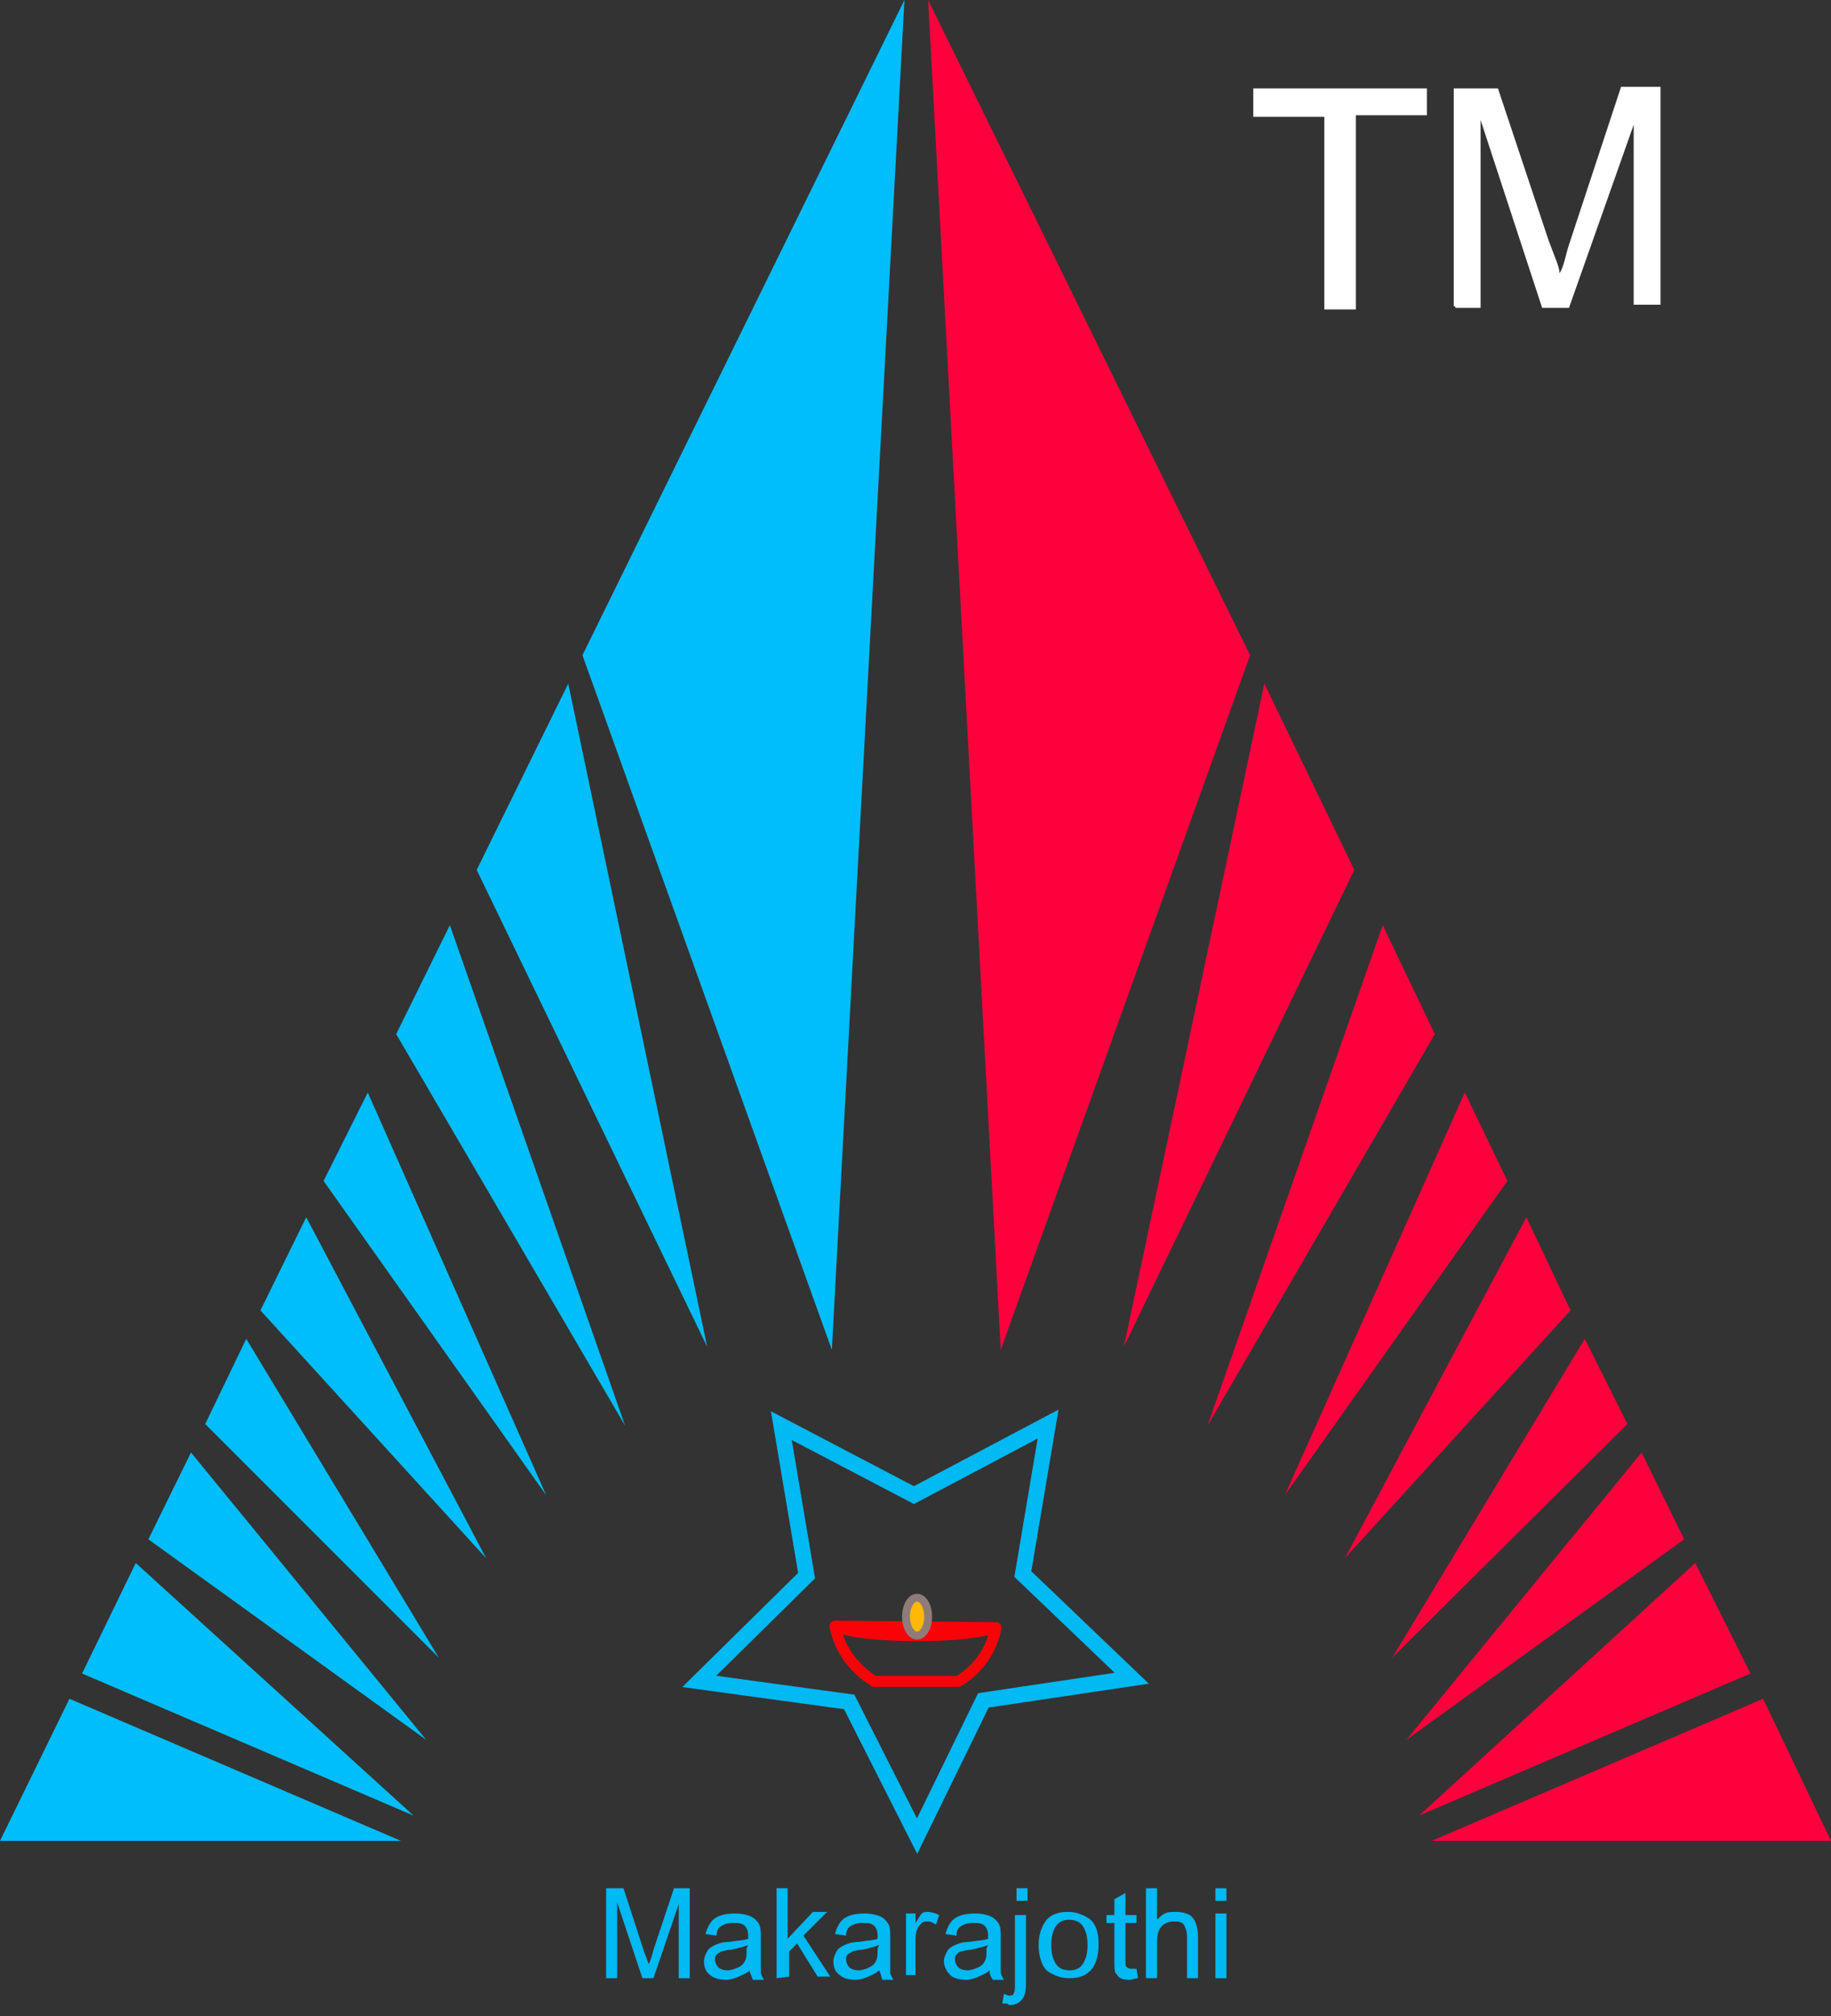 <?xml version="1.0" encoding="utf-8"?>
<!-- Generator: Adobe Illustrator 24.3.0, SVG Export Plug-In . SVG Version: 6.00 Build 0)  -->
<svg version="1.1" id="Layer_1" xmlns="http://www.w3.org/2000/svg" xmlns:xlink="http://www.w3.org/1999/xlink" x="0px" y="0px"
	 viewBox="0 0 116 127.7" style="enable-background:new 0 0 116 127.7;" xml:space="preserve">
<rect x="0" y="0" width="116" height="127.7" fill="#333333" stroke="none"/>
<style type="text/css">
	.st0{fill:#FC013C;}
	.st1{fill:#00BEFC;}
	.st2{fill:none;stroke:#01B9F3;stroke-miterlimit:10;}
	.st3{fill:none;stroke:#F90308;stroke-width:0.7;stroke-linecap:round;stroke-linejoin:round;stroke-miterlimit:10;}
	.st4{fill:none;stroke:#F90308;stroke-width:0.7;stroke-miterlimit:10;}
	.st5{fill:#FFB806;stroke:#8F7C78;stroke-width:0.5;stroke-miterlimit:10;}
	.st6{enable-background:new    ;}
	.st7{fill:#01B9F3;}
	.st8{fill:#FFFFFF;}
</style>
<g>
	<g>
		<g>
			<polygon class="st0" points="110.9,106 89.9,115 107.4,99 			"/>
			<polygon class="st0" points="106.7,97.5 89.1,110.2 104,92 			"/>
			<polygon class="st0" points="103.1,90.2 88.2,105 100.4,84.8 			"/>
			<polygon class="st0" points="99.5,83 85.2,98.7 96.7,77.1 			"/>
			<polygon class="st0" points="95.5,74.8 81.4,94.7 92.8,69.2 			"/>
			<polygon class="st0" points="90.9,65.5 76.5,90.3 87.6,58.6 			"/>
			<polygon class="st0" points="58.8,0 79.2,41.5 63.4,85.5 			"/>
			<polygon class="st0" points="85.8,55.1 71.2,85.3 80.1,43.3 			"/>
			<polygon class="st0" points="116,116.6 90.7,116.6 111.7,107.6 			"/>
		</g>
		<g>
			<polygon class="st1" points="5.2,106 26.2,115 8.6,99 			"/>
			<polygon class="st1" points="9.4,97.5 27,110.2 12.1,92 			"/>
			<polygon class="st1" points="13,90.2 27.8,105 15.6,84.8 			"/>
			<polygon class="st1" points="16.5,83 30.8,98.7 19.4,77.1 			"/>
			<polygon class="st1" points="20.5,74.8 34.6,94.7 23.3,69.2 			"/>
			<polygon class="st1" points="25.1,65.5 39.6,90.3 28.5,58.6 			"/>
			<polygon class="st1" points="57.3,0 36.9,41.5 52.7,85.5 			"/>
			<polygon class="st1" points="30.2,55.1 44.8,85.3 36,43.3 			"/>
			<polygon class="st1" points="0,116.6 25.4,116.6 4.4,107.6 			"/>
		</g>
	</g>
	<g>
		<polygon class="st2" points="71.7,106.3 62.3,107.7 58.1,116.3 53.8,107.8 44.3,106.5 51.1,99.8 49.5,90.3 57.9,94.7 66.4,90.2 
			64.8,99.7 		"/>
		<g>
			<g>
				<path class="st3" d="M63.1,103.1c-1,0.3-2.8,0.5-4.9,0.5c-2.4,0-4.4-0.2-5.3-0.6c0.3,1.5,1.2,2.7,2.5,3.5h5.3
					C61.9,105.8,62.8,104.6,63.1,103.1z"/>
				<line class="st4" x1="52.9" y1="103" x2="63" y2="103.1"/>
			</g>
			<ellipse class="st5" cx="58.1" cy="102.4" rx="0.7" ry="1.2"/>
		</g>
	</g>
	<g class="st6">
		<path class="st7" d="M38.4,125.3v-5.7h1.1l1.3,4l0.3,0.8c0.1-0.2,0.2-0.5,0.3-0.9l1.3-3.9h1v5.7H43v-4.7l-1.6,4.7h-0.7l-1.6-4.8
			v4.8H38.4z"/>
		<path class="st7" d="M47.5,124.8c-0.2,0.2-0.5,0.3-0.7,0.4s-0.5,0.2-0.8,0.2c-0.4,0-0.8-0.1-1-0.3c-0.3-0.2-0.4-0.5-0.4-0.9
			c0-0.2,0.1-0.4,0.2-0.6s0.3-0.3,0.5-0.4s0.5-0.2,0.9-0.2c0.6-0.1,1-0.1,1.2-0.2v-0.2c0-0.3-0.1-0.5-0.2-0.6
			c-0.2-0.2-0.4-0.2-0.8-0.2c-0.3,0-0.6,0.1-0.7,0.2c-0.2,0.1-0.3,0.3-0.3,0.6l-0.7-0.1c0.1-0.4,0.3-0.8,0.6-1s0.7-0.3,1.3-0.3
			c0.4,0,0.8,0.1,1,0.2s0.4,0.3,0.5,0.5s0.1,0.5,0.1,0.9v0.9c0,0.6,0,1.1,0,1.2c0,0.2,0.1,0.3,0.2,0.5h-0.7
			C47.6,125.1,47.5,125,47.5,124.8z M47.4,123.2c-0.3,0.1-0.6,0.2-1.1,0.3c-0.3,0-0.5,0.1-0.6,0.1c-0.1,0.1-0.2,0.1-0.3,0.2
			s-0.1,0.2-0.1,0.3c0,0.2,0.1,0.4,0.2,0.5c0.1,0.1,0.3,0.2,0.6,0.2c0.2,0,0.5-0.1,0.7-0.2s0.3-0.2,0.4-0.4s0.1-0.4,0.1-0.8
			L47.4,123.2L47.4,123.2z"/>
		<path class="st7" d="M49.2,125.3v-5.7h0.7v3.2l1.6-1.7h0.9l-1.5,1.5l1.7,2.6h-0.8l-1.3-2.1l-0.5,0.5v1.6L49.2,125.3L49.2,125.3z"
			/>
		<path class="st7" d="M55.7,124.8c-0.2,0.2-0.5,0.3-0.7,0.4s-0.5,0.2-0.8,0.2c-0.4,0-0.8-0.1-1-0.3c-0.3-0.2-0.4-0.5-0.4-0.9
			c0-0.2,0.1-0.4,0.2-0.6s0.3-0.3,0.5-0.4s0.5-0.2,0.9-0.2c0.6-0.1,1-0.1,1.2-0.2v-0.2c0-0.3-0.1-0.5-0.2-0.6
			c-0.2-0.2-0.4-0.2-0.8-0.2c-0.3,0-0.6,0.1-0.7,0.2c-0.2,0.1-0.3,0.3-0.3,0.6l-0.7-0.1c0.1-0.4,0.3-0.8,0.6-1s0.7-0.3,1.3-0.3
			c0.4,0,0.8,0.1,1,0.2s0.4,0.3,0.5,0.5s0.1,0.5,0.1,0.9v0.9c0,0.6,0,1.1,0,1.2c0,0.2,0.1,0.3,0.2,0.5h-0.7
			C55.8,125.1,55.8,125,55.7,124.8z M55.7,123.2c-0.3,0.1-0.6,0.2-1.1,0.3c-0.3,0-0.5,0.1-0.6,0.1c-0.1,0.1-0.2,0.1-0.3,0.2
			s-0.1,0.2-0.1,0.3c0,0.2,0.1,0.4,0.2,0.5c0.1,0.1,0.3,0.2,0.6,0.2c0.2,0,0.5-0.1,0.7-0.2s0.3-0.2,0.4-0.4s0.1-0.4,0.1-0.8
			L55.7,123.2L55.7,123.2z"/>
		<path class="st7" d="M57.4,125.3v-4.1H58v0.6c0.2-0.3,0.3-0.5,0.4-0.6c0.1-0.1,0.3-0.1,0.4-0.1c0.2,0,0.5,0.1,0.7,0.2l-0.2,0.6
			c-0.2-0.1-0.3-0.2-0.5-0.2c-0.1,0-0.3,0-0.4,0.1s-0.2,0.2-0.3,0.4c-0.1,0.3-0.1,0.5-0.1,0.8v2.1h-0.6V125.3z"/>
		<path class="st7" d="M62.7,124.8c-0.2,0.2-0.5,0.3-0.7,0.4s-0.5,0.2-0.8,0.2c-0.4,0-0.8-0.1-1-0.3s-0.4-0.5-0.4-0.9
			c0-0.2,0.1-0.4,0.2-0.6c0.1-0.2,0.3-0.3,0.5-0.4s0.5-0.2,0.9-0.2c0.6-0.1,1-0.1,1.2-0.2v-0.2c0-0.3-0.1-0.5-0.2-0.6
			c-0.2-0.2-0.4-0.2-0.8-0.2c-0.3,0-0.6,0.1-0.7,0.2c-0.2,0.1-0.3,0.3-0.3,0.6l-0.7-0.1c0.1-0.4,0.3-0.8,0.6-1s0.7-0.3,1.3-0.3
			c0.4,0,0.8,0.1,1,0.2s0.4,0.3,0.5,0.5s0.1,0.5,0.1,0.9v0.9c0,0.6,0,1.1,0,1.2c0,0.2,0.1,0.3,0.2,0.5h-0.7
			C62.7,125.1,62.7,125,62.7,124.8z M62.6,123.2c-0.3,0.1-0.6,0.2-1.1,0.3c-0.3,0-0.5,0.1-0.6,0.1s-0.2,0.1-0.3,0.2
			s-0.1,0.2-0.1,0.3c0,0.2,0.1,0.4,0.2,0.5c0.1,0.1,0.3,0.2,0.6,0.2c0.2,0,0.5-0.1,0.7-0.2s0.3-0.2,0.4-0.4s0.1-0.4,0.1-0.8
			L62.6,123.2L62.6,123.2z"/>
		<path class="st7" d="M63.5,126.9l0.1-0.6c0.1,0,0.2,0.1,0.3,0.1s0.3,0,0.3-0.1c0.1-0.1,0.1-0.3,0.1-0.7v-4.3H65v4.3
			c0,0.6-0.1,0.9-0.3,1.1s-0.4,0.3-0.8,0.3C63.9,126.9,63.7,126.9,63.5,126.9z M64.4,120.4v-0.8h0.7v0.8H64.4z"/>
		<path class="st7" d="M65.8,123.2c0-0.7,0.2-1.2,0.5-1.6c0.4-0.4,0.8-0.5,1.4-0.5c0.5,0,1,0.2,1.4,0.5c0.4,0.4,0.5,0.9,0.5,1.6
			s-0.2,1.3-0.5,1.6c-0.4,0.4-0.8,0.5-1.4,0.5c-0.5,0-1-0.2-1.4-0.5C66,124.5,65.8,123.9,65.8,123.2z M66.6,123.2
			c0,0.5,0.1,0.9,0.3,1.2c0.2,0.3,0.5,0.4,0.9,0.4c0.3,0,0.6-0.1,0.8-0.4c0.2-0.3,0.3-0.7,0.3-1.2s-0.1-0.9-0.3-1.2
			c-0.2-0.3-0.5-0.4-0.9-0.4c-0.3,0-0.6,0.1-0.8,0.4S66.6,122.7,66.6,123.2z"/>
		<path class="st7" d="M72,124.7l0.1,0.6c-0.2,0-0.4,0.1-0.5,0.1c-0.2,0-0.4,0-0.6-0.1s-0.2-0.2-0.3-0.3s-0.1-0.4-0.1-0.8v-2.4h-0.5
			v-0.5h0.5v-1l0.7-0.4v1.4H72v0.5h-0.7v2.4c0,0.2,0,0.4,0.1,0.4c0.1,0.1,0.2,0.1,0.3,0.1C71.7,124.7,71.8,124.7,72,124.7z"/>
		<path class="st7" d="M72.6,125.3v-5.7h0.7v2c0.2-0.2,0.3-0.3,0.5-0.4s0.4-0.1,0.7-0.1c0.4,0,0.8,0.1,1,0.3
			c0.2,0.2,0.4,0.6,0.4,1.3v2.6h-0.7v-2.6c0-0.4-0.1-0.6-0.2-0.8c-0.2-0.2-0.4-0.2-0.6-0.2c-0.3,0-0.6,0.1-0.8,0.3
			c-0.2,0.2-0.3,0.5-0.3,1.1v2.2C73.3,125.3,72.6,125.3,72.6,125.3z"/>
		<path class="st7" d="M77,120.4v-0.8h0.7v0.8H77z M77,125.3v-4.1h0.7v4.1H77z"/>
	</g>
</g>
<g>
	<path class="st8" d="M83.9,19.4v-12h-4.5V5.6h11v1.7h-4.5v12.3h-2C83.9,19.6,83.9,19.4,83.9,19.4z"/>
	<path class="st8" d="M92.1,19.4V5.6h2.8l3.2,9.6c0.4,1.1,0.7,1.7,0.7,2.1c0.3-0.4,0.4-1.3,0.7-2.1l3.2-9.7h2.5v13.8h-1.7V7.9
		l-4.1,11.6h-1.7L93.8,7.6v11.9h-1.6v-0.1H92.1z"/>
</g>
</svg>
